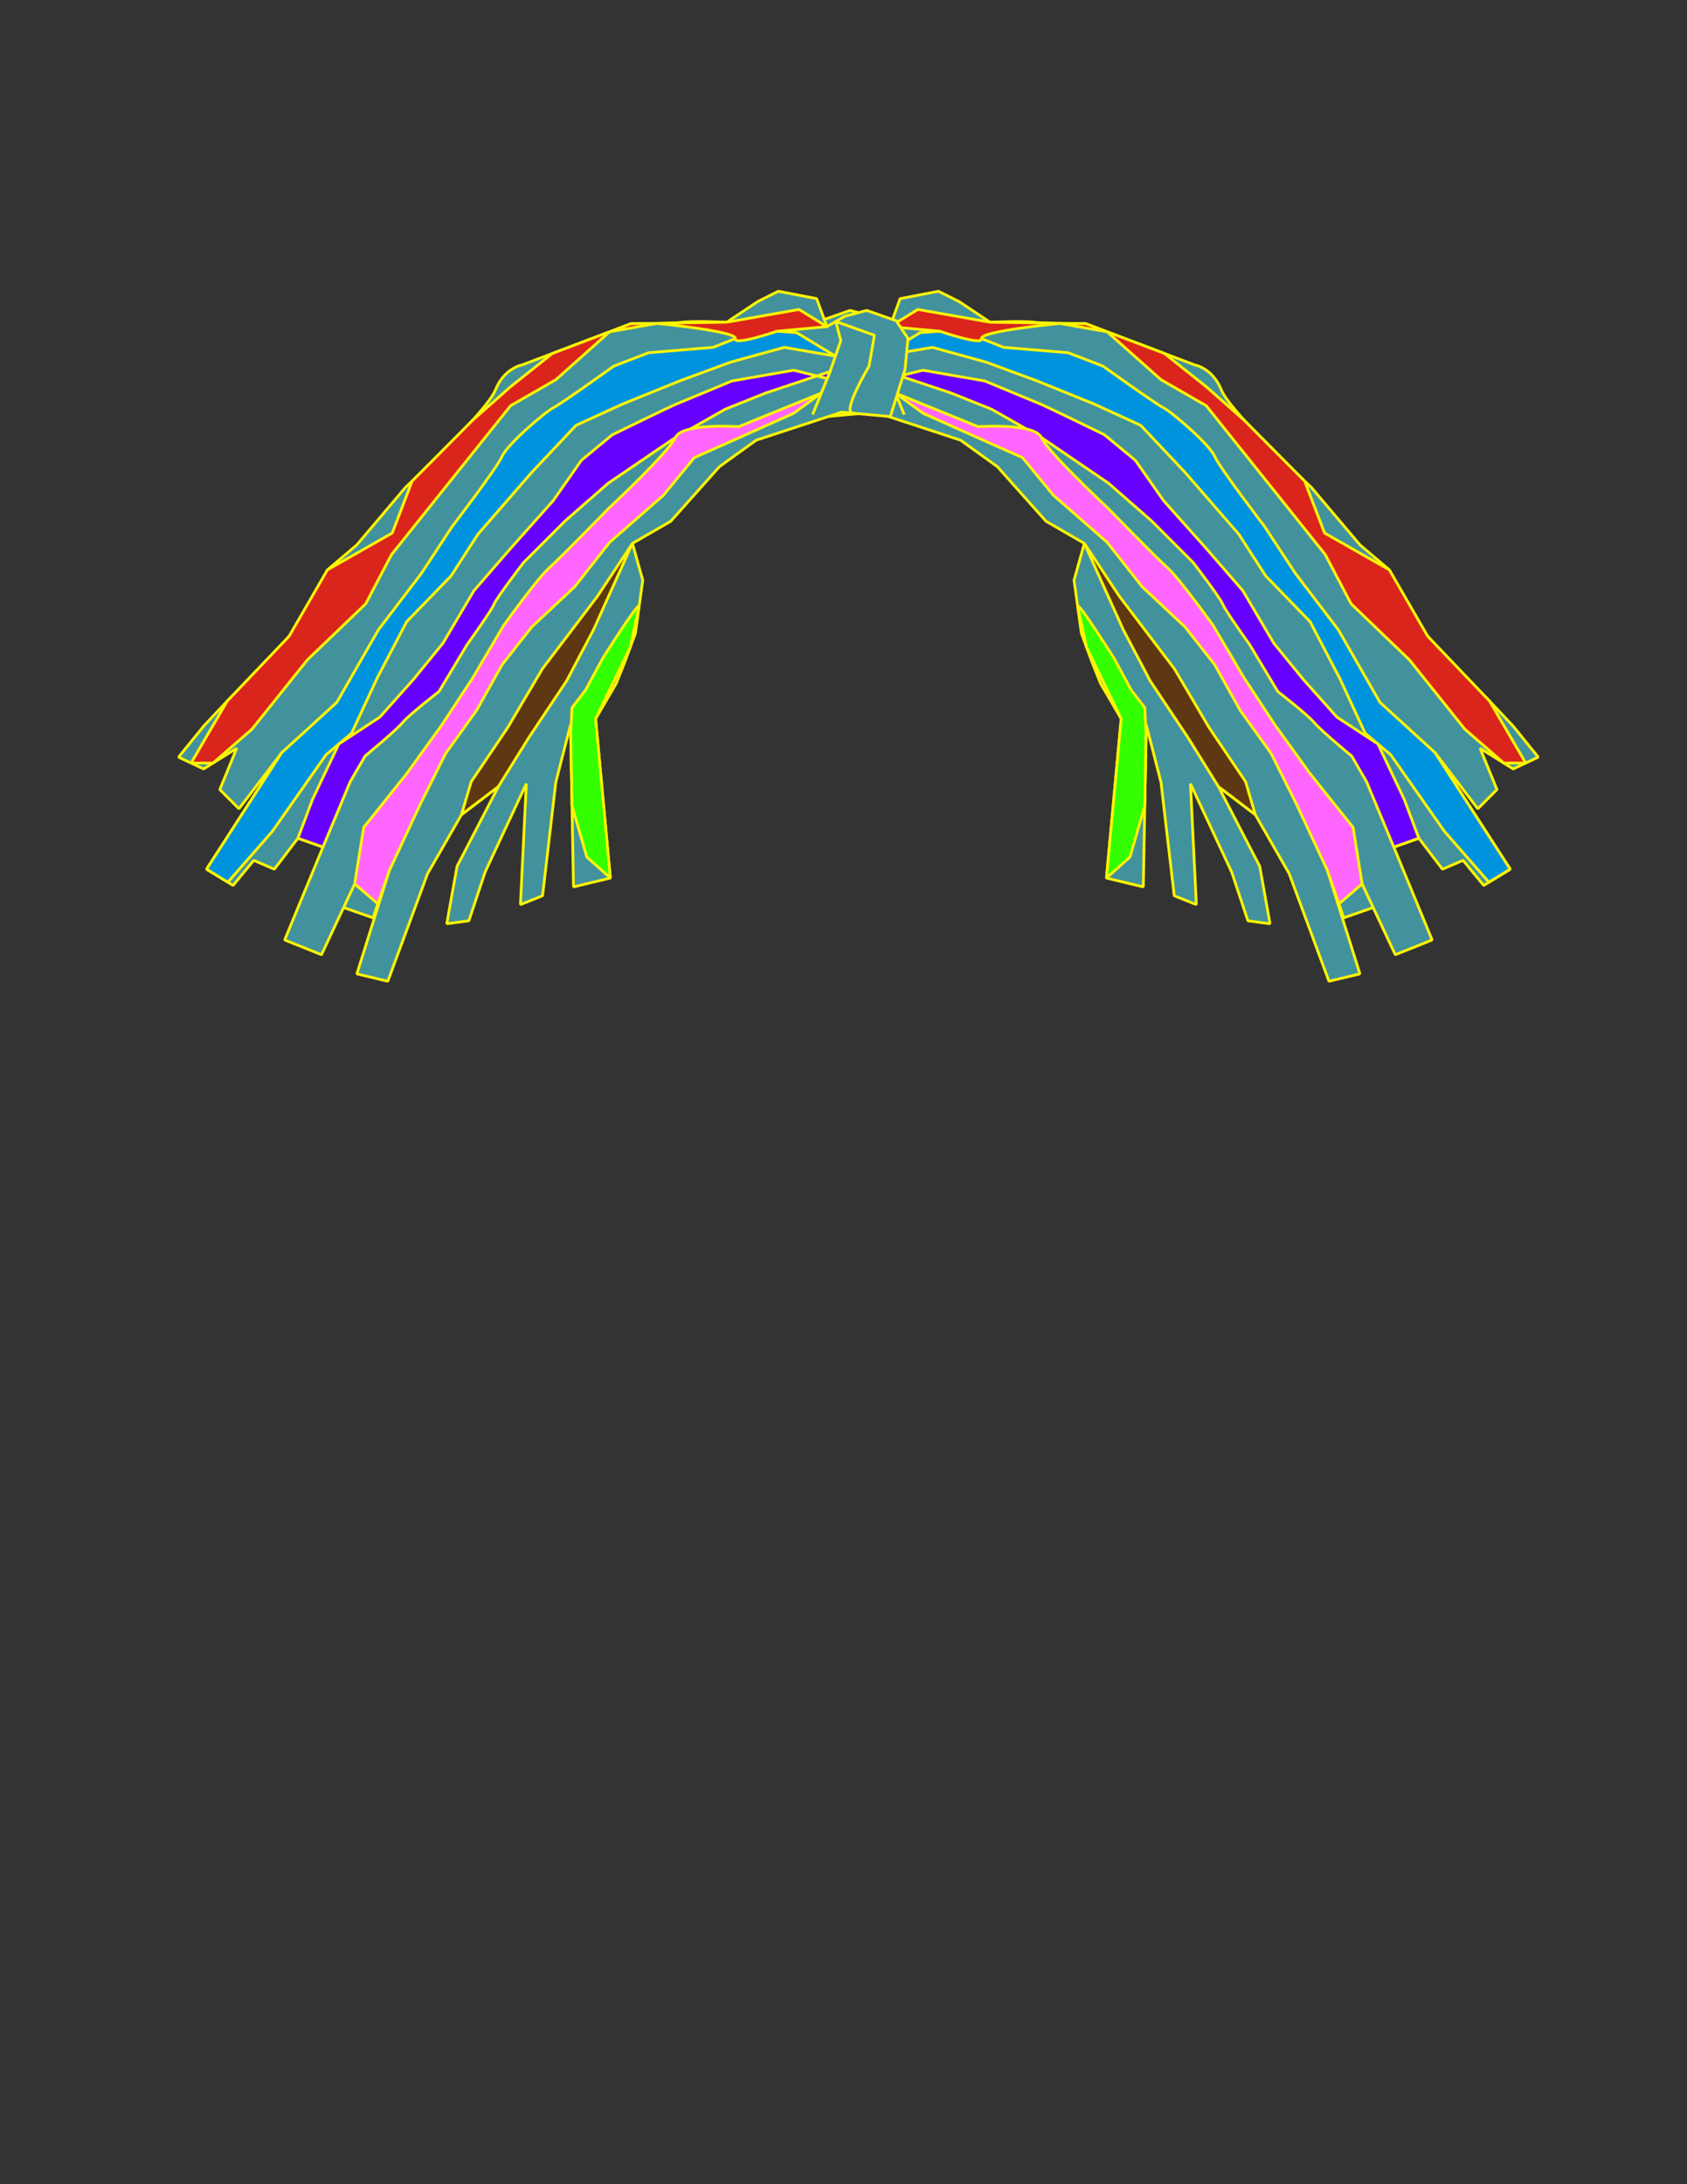 <?xml version="1.0" encoding="UTF-8"?>
<!DOCTYPE svg PUBLIC "-//W3C//DTD SVG 1.1//EN" "http://www.w3.org/Graphics/SVG/1.1/DTD/svg11.dtd">
<!-- Creator: CorelDRAW -->
<svg xmlns="http://www.w3.org/2000/svg" xml:space="preserve" width="215.9mm" height="279.4mm" style="shape-rendering:geometricPrecision; text-rendering:geometricPrecision; image-rendering:optimizeQuality; fill-rule:evenodd; clip-rule:evenodd"
viewBox="0 0 215.9 279.4">
 <rect x="0" y="0" width="215.9" height="279.4" fill="#333333" stroke="none"/>
 <defs>
  <style type="text/css">
   <![CDATA[
    .str0 {stroke:#FFF500;stroke-width:0.353;stroke-linejoin:bevel}
    .fil1 {fill:none}
    .fil2 {fill:#0093DD}
    .fil0 {fill:#42929D}
    .fil7 {fill:#DA251D}
    .fil6 {fill:#33FF00}
    .fil3 {fill:#6600FF}
    .fil4 {fill:#FF66FF}
    .fil5 {fill:#5E3812}
   ]]>
  </style>
 </defs>
 <g id="ojos">
  <g id="_456795520">
   <path id="_456826072" class="fil0 str0" d="M103.886 47.253l-0.377 -3.96 1.509 -2.263 3.772 -1.32 2.829 0.754 2.263 1.32 1.32 -3.583 4.903 -0.943 2.64 1.32 3.96 2.64c0,0 4.338,-0.189 5.658,0 1.32,0.189 6.601,0.189 6.601,0.189l5.469 2.075 8.487 3.206c0,0 2.263,0.377 3.395,3.206 1.132,2.829 11.504,12.447 11.504,12.447l6.223 7.355 3.772 3.206 2.263 5.281 5.281 6.412 5.281 5.092 3.017 3.206 3.206 3.96 -3.206 1.509 -4.236 -2.646 2.161 5.287 -2.452 2.452 -5.469 -7.167 9.618 14.899 -3.395 2.075 -2.64 -3.206 -2.64 1.131 -3.017 -3.96 -3.206 1.132 4.903 11.881 -4.715 1.886 -5.658 -12.07 2.829 6.035 -3.772 1.32 -2.075 -6.035 4.149 13.201 -3.96 0.943 -5.092 -13.767 -4.338 -7.544 -4.715 -3.583 5.281 10.184 1.32 7.355 -2.829 -0.377 -2.075 -6.223 -5.28 -11.316 0.754 15.464 -2.829 -1.131 -1.697 -14.522 -1.886 -7.355 -0.377 20.745 -4.715 -1.131 1.886 -20.368 -2.64 -4.526 -1.132 -2.829 -1.32 -3.583 -0.943 -6.789 1.32 -4.715 -4.903 -2.829 -6.223 -6.978 -4.715 -3.395 -10.938 -3.583 -6.223 0.566 -1.886 -6.035z"/>
   <path id="_456826168" class="fil1 str0" d="M110.588 52.85c1.408,-0.128 -2.094,-6.008 -2.094,-6.008l-0.688 -3.956 4.944 -1.763"/>
   <polyline id="_456826600" class="fil1 str0" points="115.718,53.035 113.481,47.53 112.105,43.574 112.75,41.123 "/>
   <path id="_456826288" class="fil2 str0" d="M112.793 45.552l4.988 -3.01 4.988 -0.344 5.676 2.236 8.256 0.688 4.472 1.72c0,0 6.708,4.816 7.74,5.332 1.032,0.516 5.848,4.644 6.536,6.192 0.688,1.548 6.364,8.944 6.364,8.944l3.956 6.02 5.504 7.224 5.332 9.288 7.052 6.442 9.618 14.899 -2.725 1.665 -5.688 -6.493 -6.88 -9.805 -3.268 -2.752 -3.268 -7.052 -3.784 -7.224 -5.676 -5.848 -3.44 -5.332 -6.88 -7.912 -5.676 -6.02 -6.02 -2.752 -7.224 -2.924 -6.536 -2.408 -6.88 -1.892 -6.536 1.118z"/>
   <path id="_456826528" class="fil3 str0" d="M113.841 48.416l4.284 -1.058 7.912 1.376c0,0 6.192,2.58 7.052,2.924 0.86,0.344 8.256,3.956 8.256,3.956l3.956 3.268 3.612 5.16 5.676 6.364 4.472 5.16 3.956 6.708 3.784 4.644 4.3 4.816 5.246 3.44 3.354 7.052 1.881 4.996 -3.206 1.132 -3.491 -8.364 -1.892 -3.268c0,0 -3.956,-3.268 -4.816,-4.3 -0.86,-1.032 -4.644,-3.956 -4.644,-3.956l-3.612 -6.02c0,0 -3.096,-4.3 -3.44,-5.16 -0.344,-0.86 -3.784,-5.332 -3.784,-5.332l-5.332 -5.332 -5.504 -4.816 -8.6 -5.848 -6.364 -3.612 -5.16 -2.064 -8.256 -2.752 0.36 0.886z"/>
   <path id="_456826216" class="fil4 str0" d="M114.6 50.282l10.578 4.3c0,0 7.224,-0.516 8.084,1.376 0.86,1.892 8.6,9.116 8.6,9.116 0,0 6.02,6.192 7.568,7.568 1.548,1.376 5.848,7.396 5.848,7.396l3.956 6.708 3.956 6.02 4.472 6.192 5.504 6.88 1.157 7.23 -2.971 2.553 -1.461 -4.25 -3.949 -8.457 -3.268 -6.536 -3.956 -5.504 -3.268 -5.848 -3.784 -4.816 -5.504 -5.16 -4.472 -5.676 -6.88 -6.02 -3.956 -4.816 -4.644 -2.064 -8.084 -3.612 -3.526 -2.58z"/>
   <polygon id="_456825784" class="fil5 str0" points="138.775,69.507 143.239,76.256 150.291,85.544 154.763,93.113 159.408,99.993 160.652,104.207 155.937,100.624 152.011,94.317 147.195,87.092 143.755,80.556 "/>
   <path id="_456825688" class="fil6 str0" d="M137.927 77.616c-0.139,-1 4.624,6.552 4.624,6.552l2.236 4.128 1.72 2.236 0.169 3.275 -0.169 9.269 -1.893 6.55 -3.011 2.692 0.377 -4.072 1.159 -12.513 0.35 -3.782 -4.432 -9.147 -1.132 -5.186z"/>
   <path id="_456796336" class="fil7 str0" d="M113.881 41.783l6.395 0.587c0,0 5.555,1.913 5.332,0.946 -0.223,-0.967 10.053,-1.942 10.053,-1.942l6.037 1.07 6.884 6.129 5.789 3.327 4.655 5.819 5.115 6.394 5.464 6.831 3.305 6.295 7.457 7.16 3.036 3.795 4.066 5.083 4.982 4.332 2.807 -0.003 -4.621 -7.921 -7.921 -8.298 -4.903 -8.487 -8.298 -4.715 -2.545 -6.642 -7.693 -7.737 -4.85 -4.291 -5.404 -4.301 -10.06 -3.809 -12.258 -0.189 -9.246 -1.632 -3.579 2.198z"/>
   <path id="_456796408" class="fil0 str0" d="M115.826 47.253l0.377 -3.96 -1.509 -2.263 -3.772 -1.32 -2.829 0.754 -2.263 1.32 -1.32 -3.583 -4.903 -0.943 -2.64 1.32 -3.96 2.64c0,0 -4.338,-0.189 -5.658,0 -1.32,0.189 -6.601,0.189 -6.601,0.189l-5.469 2.075 -8.487 3.206c0,0 -2.263,0.377 -3.395,3.206 -1.132,2.829 -11.504,12.447 -11.504,12.447l-6.223 7.355 -3.772 3.206 -2.263 5.281 -5.281 6.412 -5.281 5.092 -3.017 3.206 -3.206 3.96 3.206 1.509 4.236 -2.646 -2.161 5.287 2.452 2.452 5.469 -7.167 -9.618 14.899 3.395 2.075 2.64 -3.206 2.64 1.131 3.017 -3.96 3.206 1.132 -4.903 11.881 4.715 1.886 5.658 -12.07 -2.829 6.035 3.772 1.32 2.075 -6.035 -4.149 13.201 3.96 0.943 5.092 -13.767 4.338 -7.544 4.715 -3.583 -5.281 10.184 -1.32 7.355 2.829 -0.377 2.075 -6.223 5.28 -11.316 -0.754 15.464 2.829 -1.131 1.697 -14.522 1.886 -7.355 0.377 20.745 4.715 -1.131 -1.886 -20.368 2.64 -4.526 1.132 -2.829 1.32 -3.583 0.943 -6.789 -1.32 -4.715 4.903 -2.829 6.223 -6.978 4.715 -3.395 10.938 -3.583 6.223 0.566 1.886 -6.035z"/>
   <path id="_456796456" class="fil1 str0" d="M109.124 52.85c-1.408,-0.128 2.094,-6.008 2.094,-6.008l0.688 -3.956 -4.944 -1.763"/>
   <polyline id="_456796216" class="fil1 str0" points="103.994,53.035 106.23,47.53 107.606,43.574 106.962,41.123 "/>
   <path id="_456796024" class="fil2 str0" d="M106.918 45.552l-4.988 -3.01 -4.988 -0.344 -5.676 2.236 -8.256 0.688 -4.472 1.72c0,0 -6.708,4.816 -7.74,5.332 -1.032,0.516 -5.848,4.644 -6.536,6.192 -0.688,1.548 -6.364,8.944 -6.364,8.944l-3.956 6.02 -5.504 7.224 -5.332 9.288 -7.052 6.442 -9.618 14.899 2.725 1.665 5.688 -6.493 6.88 -9.805 3.268 -2.752 3.268 -7.052 3.784 -7.224 5.676 -5.848 3.44 -5.332 6.88 -7.912 5.676 -6.02 6.02 -2.752 7.224 -2.924 6.536 -2.408 6.88 -1.892 6.536 1.118z"/>
   <path id="_456796048" class="fil3 str0" d="M105.87 48.416l-4.284 -1.058 -7.912 1.376c0,0 -6.192,2.58 -7.052,2.924 -0.86,0.344 -8.256,3.956 -8.256,3.956l-3.956 3.268 -3.612 5.16 -5.676 6.364 -4.472 5.16 -3.956 6.708 -3.784 4.644 -4.3 4.816 -5.246 3.44 -3.354 7.052 -1.881 4.996 3.206 1.132 3.491 -8.364 1.892 -3.268c0,0 3.956,-3.268 4.816,-4.3 0.86,-1.032 4.644,-3.956 4.644,-3.956l3.612 -6.02c0,0 3.096,-4.3 3.44,-5.16 0.344,-0.86 3.784,-5.332 3.784,-5.332l5.332 -5.332 5.504 -4.816 8.6 -5.848 6.364 -3.612 5.16 -2.064 8.256 -2.752 -0.36 0.886z"/>
   <path id="_456795856" class="fil4 str0" d="M105.112 50.282l-10.578 4.3c0,0 -7.224,-0.516 -8.084,1.376 -0.86,1.892 -8.6,9.116 -8.6,9.116 0,0 -6.02,6.192 -7.568,7.568 -1.548,1.376 -5.848,7.396 -5.848,7.396l-3.956 6.708 -3.956 6.02 -4.472 6.192 -5.504 6.88 -1.157 7.23 2.971 2.553 1.461 -4.25 3.949 -8.457 3.268 -6.536 3.956 -5.504 3.268 -5.848 3.784 -4.816 5.504 -5.16 4.472 -5.676 6.88 -6.02 3.956 -4.816 4.644 -2.064 8.084 -3.612 3.526 -2.58z"/>
   <polygon id="_456795832" class="fil5 str0" points="80.936,69.507 76.473,76.256 69.421,85.544 64.948,93.113 60.304,99.993 59.06,104.207 63.775,100.624 67.7,94.317 72.517,87.092 75.957,80.556 "/>
   <path id="_456795448" class="fil6 str0" d="M81.785 77.616c0.139,-1 -4.624,6.552 -4.624,6.552l-2.236 4.128 -1.72 2.236 -0.169 3.275 0.169 9.269 1.893 6.55 3.011 2.692 -0.377 -4.072 -1.159 -12.513 -0.35 -3.782 4.432 -9.147 1.132 -5.186z"/>
   <path id="_456795808" class="fil7 str0" d="M105.831 41.783l-6.395 0.587c0,0 -5.555,1.913 -5.332,0.946 0.223,-0.967 -10.053,-1.942 -10.053,-1.942l-6.037 1.07 -6.884 6.129 -5.789 3.327 -4.655 5.819 -5.115 6.394 -5.464 6.831 -3.305 6.295 -7.457 7.16 -3.036 3.795 -4.066 5.083 -4.982 4.332 -2.807 -0.003 4.621 -7.921 7.921 -8.298 4.903 -8.487 8.298 -4.715 2.545 -6.642 7.693 -7.737 4.85 -4.291 5.404 -4.301 10.06 -3.809 12.258 -0.189 9.246 -1.632 3.579 2.198z"/>
  </g>
 </g>
</svg>

